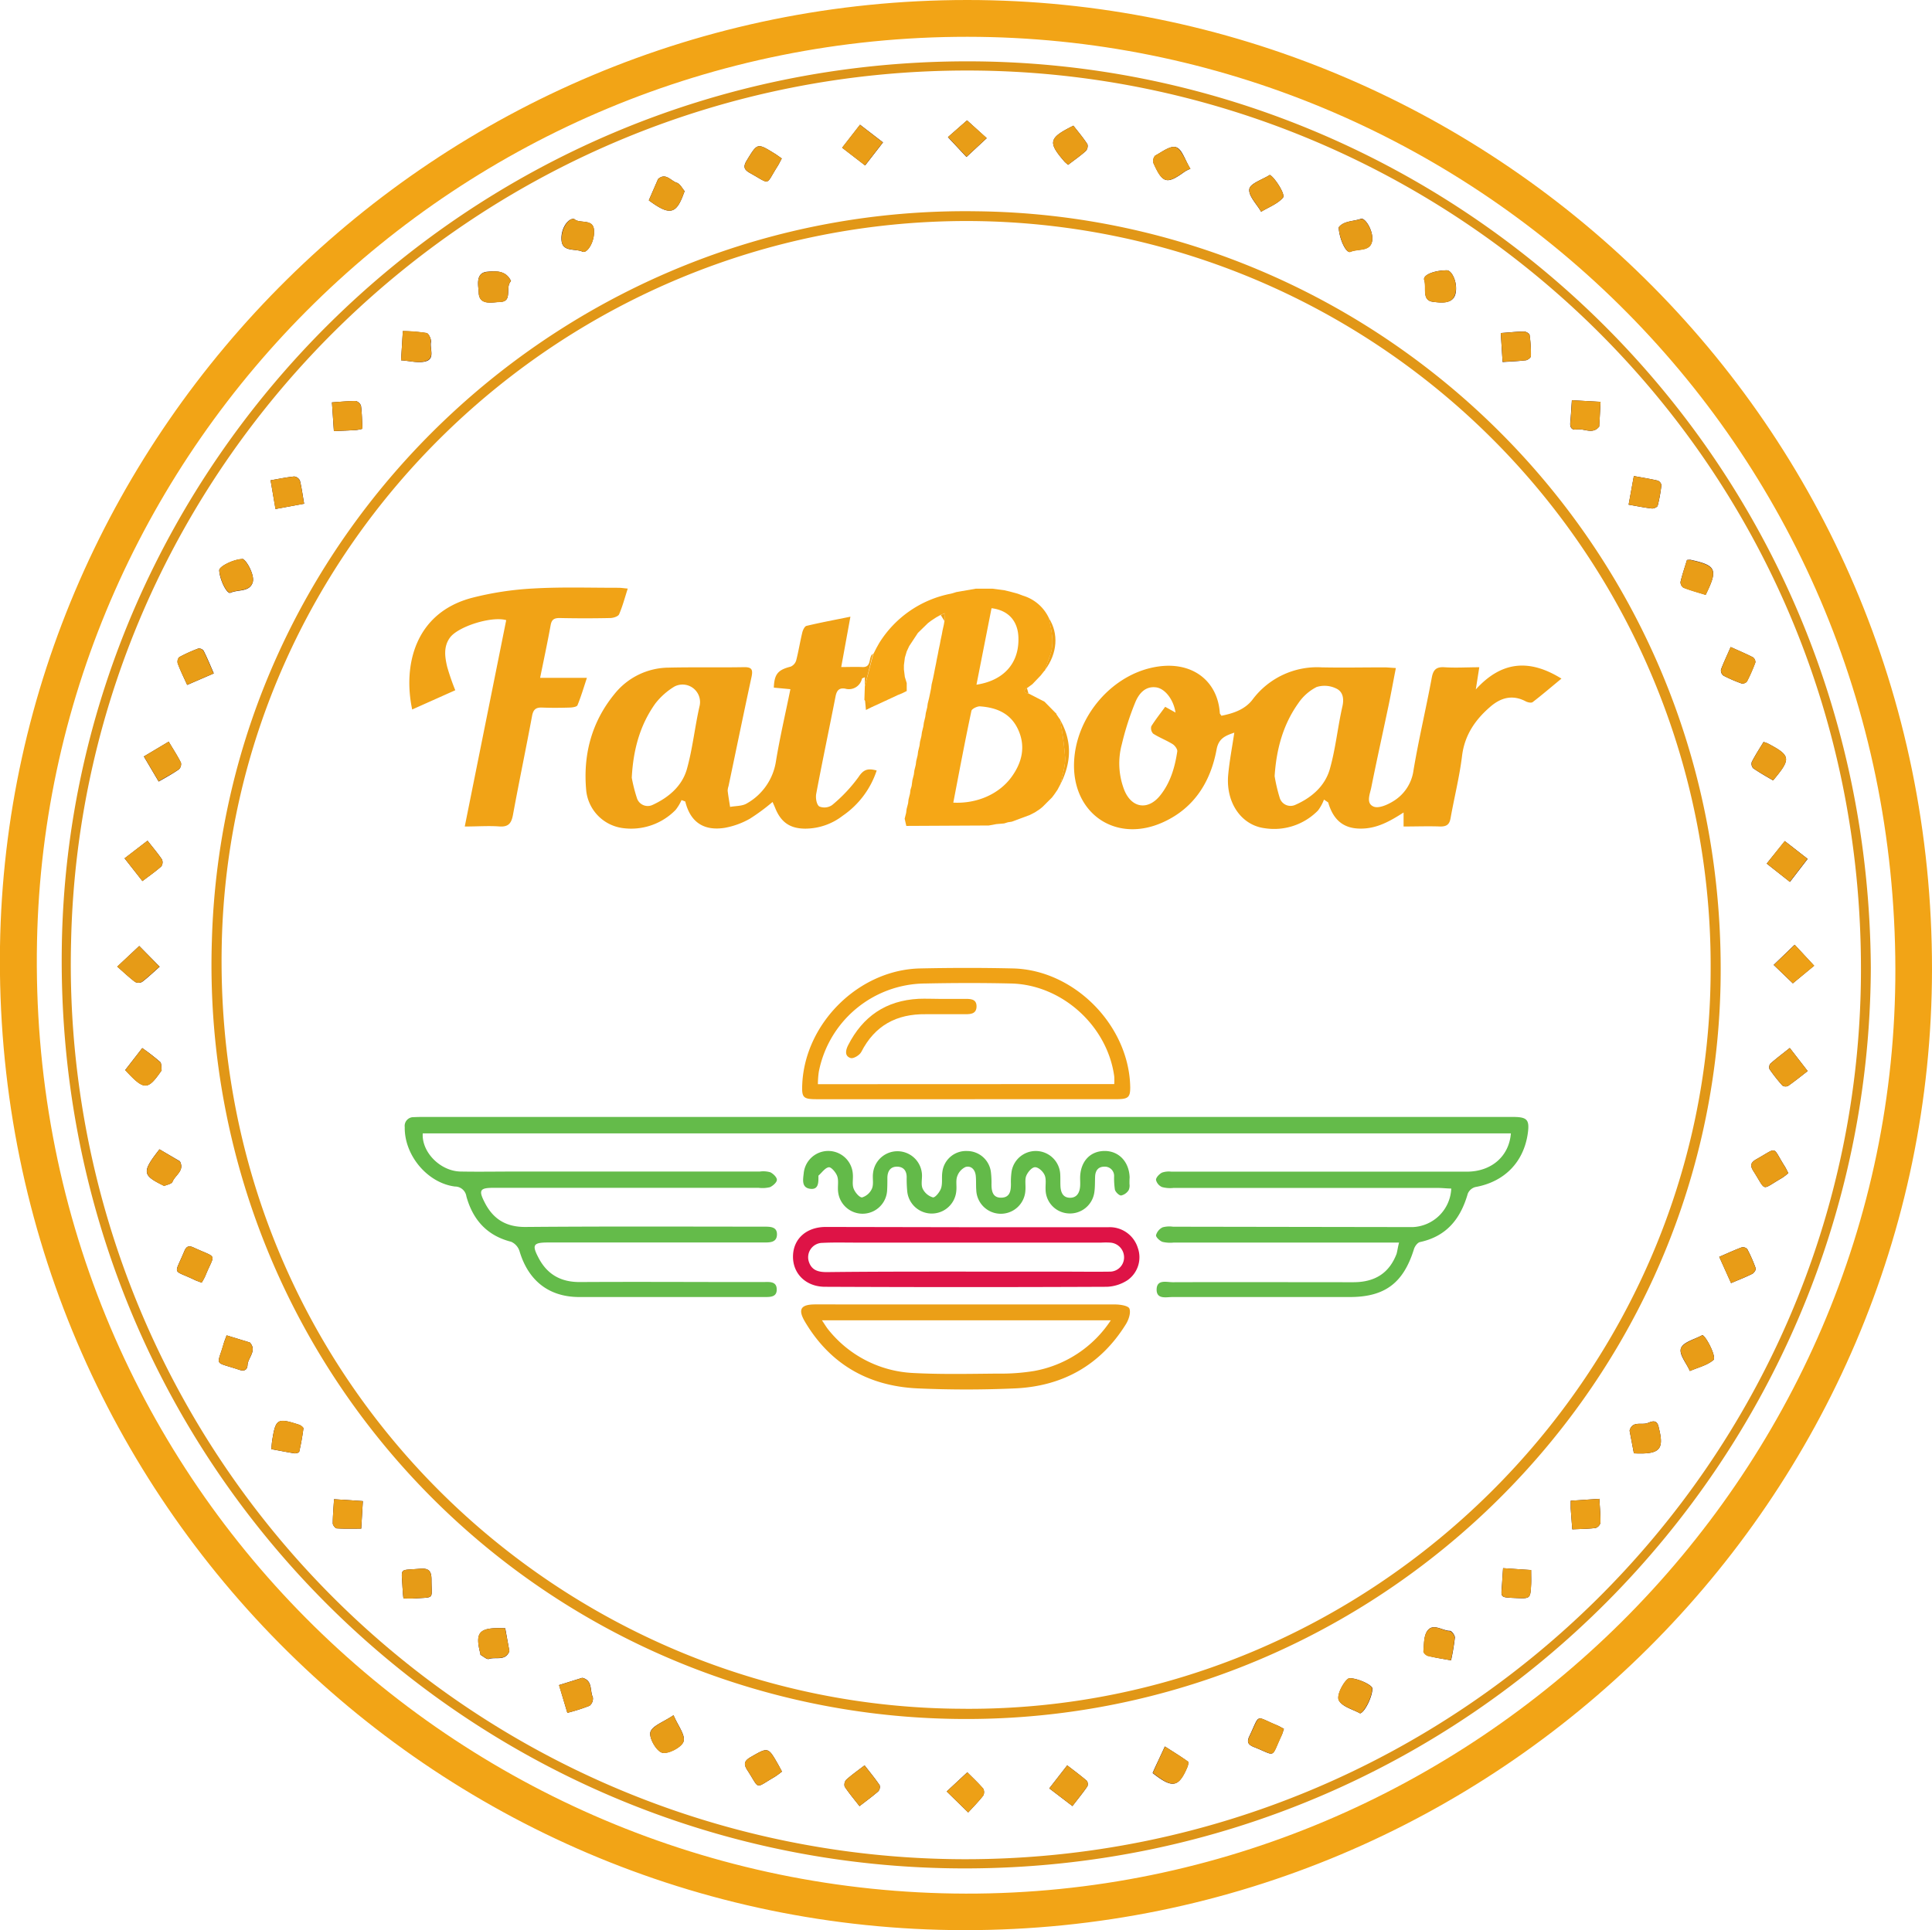 <svg xmlns="http://www.w3.org/2000/svg" viewBox="0 0 460.39 460.03"><defs><style>.cls-1{fill:#f2a416;}.cls-2{fill:#dd9417;}.cls-3{fill:#250f25;}.cls-4{fill:#e19717;}.cls-5{fill:#e69b17;}.cls-6{fill:#e89c17;}.cls-7{fill:#eb9f17;}.cls-8{fill:#e89d17;}.cls-9{fill:#eda016;}.cls-10{fill:#e79c17;}.cls-11{fill:#e99d17;}.cls-12{fill:#64bb4a;}.cls-13{fill:#f1a316;}.cls-14{fill:#f0a216;}.cls-15{fill:#f6a716;}.cls-16{fill:#de1346;}.cls-17{fill:#63ba49;}.cls-18{fill:#f0a316;}</style></defs><title>FatBoar</title><g id="Layer_2" data-name="Layer 2"><g id="Layer_1-2" data-name="Layer 1"><path class="cls-1" d="M230.48,0c124,0,230,100.07,229.91,231.06-.1,125.86-103.22,229.09-230.6,229C102.87,459.91-1.87,356.09,0,225.63,1.82,102.56,103.57,0,230.48,0Zm.06,8.77C108.79,8.73,11.22,106.23,8.82,224.4c-2.6,127.79,99.8,226.71,221.32,226.95,121.05.24,221.75-99.34,221.52-220.43C451.41,104.71,349.87,8.85,230.54,8.77Z"/><path class="cls-2" d="M445.81,230.6c-.36,117.15-95.53,214.52-215.51,214.74C111.83,445.57,12.57,348.86,14.74,225c2-114,96-210,215.12-210.38C345.81,14.29,445.07,107.56,445.81,230.6Zm-216,212.55c117.2.12,213.32-94.59,213.65-211.6.34-122.25-98.15-214.42-212.41-214.74C114.23,16.48,19.4,110,16.94,224.43A213.25,213.25,0,0,0,229.86,443.15Z"/><path class="cls-3" d="M121.77,67c-1.22-2.67-3.87-2.37-5.6-2.24-3,.22-2.15,3.41-2.09,5,.11,3.17,3.42,2.24,5.09,2.2C122.3,71.89,120.26,68.5,121.77,67ZM96.14,381c1,0,1.87.05,2.68,0,4.89-.36,4,.35,4-4.51,0-2.06-.66-2.76-2.79-2.57-5,.44-4.35-.43-4.11,4.55C96,379.22,96,380,96.14,381ZM95.57,85.88c2.11.14,4.09.71,5.81.27,2.38-.61,1-3,1.32-4.62.12-.66-.54-2-1-2.13A40.74,40.74,0,0,0,96,78.93Zm262.61,287.9c-.09,1.31-.17,2.36-.23,3.4-.21,3.68-.79,3.54,3.3,3.72,3.42.15,3.43.15,3.61-3.25.06-1,0-2.1,0-3.42ZM230.44,28.69l-4.55,4,4.42,4.73,4.82-4.48ZM427.23,234.38l5.07-4.2-4.64-5-5,4.81ZM344.79,64.43c-3.06,0-5.79,1.14-5.39,2.3.62,1.81-.7,4.89,2.11,5.21,1.67.19,4.73.65,5.33-1.92S346,64.43,344.79,64.43ZM186.29,37.77c-.7-.48-1.24-.89-1.8-1.23-4.07-2.5-4-2.45-6.54,1.7-.88,1.46-.7,2.18.77,3,5.08,2.82,3.61,3,6.56-1.61C185.61,39.12,185.86,38.57,186.29,37.77ZM86.37,102.2c-.1-1.87-.11-3.69-.34-5.47a1.75,1.75,0,0,0-1.25-1.14c-1.8,0-3.61.18-5.68.32l.46,6.85c2-.09,3.63-.15,5.29-.25A12.46,12.46,0,0,0,86.37,102.2ZM305.95,412.08c-.67-.35-1.12-.64-1.6-.83-5.4-2.21-4-2.94-6.63,2.58-.67,1.4-.29,2,1,2.55,5.47,2.14,4.06,2.88,6.61-2.63C305.59,413.28,305.71,412.77,305.95,412.08ZM54,318.29c-.31.86-.52,1.34-.66,1.84-1.59,5.69-2.63,4.26,3.75,6.39,1.2.4,1.84-.08,1.9-1.15.09-1.8,2.3-3.38.58-5.36,0,0-.14-.06-.21-.08Zm-5.95-12.56a16.45,16.45,0,0,0,.85-1.55c2.3-5.69,3.13-4.1-2.77-6.83-1.2-.56-1.76-.23-2.23.92-2.43,5.88-2.91,4.2,2.48,6.8C46.86,305.3,47.36,305.45,48.07,305.73ZM420.25,176.85c-1,1.65-2,3.17-2.81,4.78a1.57,1.57,0,0,0,.34,1.49c1.54,1.06,3.19,2,4.74,2.89,4.36-5.2,4.24-5.9-1.29-8.82A9,9,0,0,0,420.25,176.85ZM389.35,346.4c6.2.29,7.27-.86,5.93-6.1,0-.15-.06-.3-.1-.45-.5-1.68-1.83-.92-2.63-.64-1.42.49-3.51-.57-4.2,1.69a.53.53,0,0,0,0,.22Zm-8.23,10.85-6.82.45c0,.79,0,1.31,0,1.82.1,1.58.23,3.16.37,5,2-.09,3.78-.1,5.57-.32a1.75,1.75,0,0,0,1.14-1.25C381.42,361.15,381.24,359.34,381.12,357.25ZM38,273.94c-4.22,5.41-4.12,6.15.91,8.62.07,0,.15.12.19.11.69-.3,1.79-.45,2-1,.64-1.59,2.92-2.62,1.79-4.84,0-.06-.12-.09-.18-.13ZM381.4,95.78l-6.83-.38c-.14,2-.22,3.64-.38,5.3-.11,1.16.33,1.86,1.5,1.66,1.79-.31,3.85,1.31,5.4-.71,0-.05,0-.15,0-.22C381.22,99.63,381.3,97.83,381.4,95.78Zm-261,292.33c-6.24-.28-7.27.84-5.92,6.1,0,.07,0,.19,0,.22.67.36,1.5,1.14,2,1,1.63-.56,3.93.56,4.88-1.79a.46.46,0,0,0,0-.22Zm225.39,7.63a52.89,52.89,0,0,0,.91-5.44c0-.53-.75-1.58-1.18-1.59-1.82,0-4-1.92-5.38,0-.88,1.22-.77,3.2-.93,4.85,0,.34.64,1,1.09,1.1C341.94,395.11,343.66,395.36,345.75,395.74ZM135.2,408.26a44.79,44.79,0,0,0,5.3-1.69,2.2,2.2,0,0,0,.78-2c-.74-1.57,0-3.94-2.4-4.63-.06,0-.15,0-.22,0l-5.44,1.7ZM64.48,114.48l1.18,6.84,6.82-1.26c-.37-2.08-.59-3.81-1-5.49a1.74,1.74,0,0,0-1.35-1C68.3,113.75,66.52,114.13,64.48,114.48Zm323.62,5.81c2.09.36,3.8.72,5.52.91.46.05,1.31-.32,1.4-.65a35.06,35.06,0,0,0,.89-4.93,1.42,1.42,0,0,0-.86-1.06c-1.83-.43-3.69-.72-5.71-1.09ZM136.81,52.17c-1.47-.19-3.27,2.38-3,5.18s3.31,1.83,5,2.64c1.05.49,2.94-2.32,2.73-5.16S138,53.43,136.81,52.17ZM319,54.2c.18,3,1.84,6.25,2.78,5.82,1.78-.81,4.73,0,5.19-2.57.41-2.32-1.66-5.65-2.66-5.3C322.51,52.8,320.21,52.61,319,54.2ZM79.6,357.34c-.13,2.15-.3,4-.3,5.76,0,.42.58,1.17.94,1.19,1.87.12,3.74.06,5.84.06l.39-6.56Zm326.09-39.12c-1.8,1-4.54,1.63-5.11,3.1s1.31,3.6,2.11,5.46c1.91-.83,4.1-1.33,5.62-2.62C409.08,323.51,406.67,318.65,405.69,318.23ZM154.61,47.75c5,3.71,6.56,3.34,8.37-1.78.05-.14.2-.36.16-.41-.59-.7-1.1-1.76-1.86-2-1.42-.44-2.6-2.45-4.42-.93a.53.53,0,0,0-.11.2Zm31.73,374.51c-.39-.72-.63-1.19-.89-1.65-2.43-4.27-2.39-4.2-6.55-1.81-1.61.92-1.73,1.71-.77,3.19,3,4.6,1.6,4.36,6.45,1.55A20.21,20.21,0,0,0,186.34,422.26Zm-128.63-289c-2.12.08-5.51,1.76-5.47,2.7.11,2.24,1.85,5.73,2.68,5.34,1.8-.84,4.58-.11,5.31-2.54C60.74,137,58.57,133.18,57.71,133.21ZM426.5,249.79c-1.71,1.36-3.21,2.49-4.62,3.73a1.38,1.38,0,0,0-.21,1.32,39.83,39.83,0,0,0,3.08,3.91,1.4,1.4,0,0,0,1.35.08c1.53-1.07,3-2.25,4.66-3.54Zm-392.58,0-4.08,5.25c4.48,4.87,5.35,4.88,8.55.26,0-.06.14-.13.13-.18-.09-.68,0-1.62-.35-2A51.8,51.8,0,0,0,33.91,249.82ZM255.56,430.48c1.3-1.69,2.49-3.14,3.55-4.68a1.39,1.39,0,0,0-.13-1.34c-1.46-1.25-3-2.4-4.67-3.68l-4.27,5.49Zm47-388.77c-1.72,1.1-4.63,2-4.85,3.34-.26,1.62,1.77,3.6,2.81,5.42,1.78-1.08,3.92-1.86,5.21-3.36C306.42,46.32,303.52,42,302.57,41.7Zm-25,374.59c-1,2.24-2,4.24-2.89,6.27,0,.08.42.38.66.56,4.16,3.14,5.62,2.76,7.63-2,.16-.38.29-1.11.12-1.23C281.53,418.75,279.85,417.72,277.61,416.29ZM412.41,154.22c-.85,2-1.66,3.64-2.31,5.39a1.57,1.57,0,0,0,.56,1.41,33,33,0,0,0,4.36,1.89,1.4,1.4,0,0,0,1.27-.47,39.81,39.81,0,0,0,2-4.55,1.4,1.4,0,0,0-.57-1.22C416.09,155.83,414.37,155.11,412.41,154.22ZM254.52,39.29c1.5-1.15,2.92-2.14,4.21-3.28a1.77,1.77,0,0,0,.4-1.63c-1-1.55-2.23-3-3.34-4.42-5.9,2.93-6.12,3.93-2.15,8.53C253.83,38.71,254.08,38.89,254.52,39.29Zm-216.71,147c1.77-1,3.36-1.89,4.83-2.91a1.73,1.73,0,0,0,.47-1.6c-.83-1.66-1.86-3.22-2.91-5l-5.92,3.53Zm245.88-146c-1.35-2.21-2-4.72-3.41-5.19s-3.4,1.15-5,2a1.92,1.92,0,0,0-.39,1.8c2.18,4.86,3.17,5.1,7.44,2A8.38,8.38,0,0,1,283.69,40.23Zm74.37,46c2.12-.14,3.85-.2,5.56-.42.45-.06,1.18-.63,1.19-1a31.53,31.53,0,0,0-.31-5c0-.35-.84-.85-1.28-.84-1.79,0-3.57.21-5.59.35ZM402,133.48c-.53,1.74-1.12,3.46-1.54,5.22a1.58,1.58,0,0,0,.69,1.36c1.75.67,3.56,1.17,5.3,1.71,3-6.08,2.54-7-3.59-8.34A5.1,5.1,0,0,0,402,133.48ZM160.5,408.83c-2.34,1.6-5.05,2.49-5.51,4-.4,1.36,1.45,4.58,2.82,4.93s4.67-1.31,5.08-2.7C163.36,413.54,161.55,411.31,160.5,408.83ZM64.64,345.41c2,.36,3.74.72,5.52,1,.37.06,1.09-.17,1.14-.38a56.32,56.32,0,0,0,1-5.56c0-.26-.64-.75-1.07-.89-5.17-1.67-5.56-1.42-6.39,3.92C64.77,344,64.74,344.52,64.64,345.41Zm-20-182.17,6.31-2.73c-.87-2-1.58-3.73-2.43-5.41a1.4,1.4,0,0,0-1.25-.53,35.7,35.7,0,0,0-4.57,2.07,1.63,1.63,0,0,0-.33,1.5C42.95,159.77,43.73,161.33,44.6,163.24ZM426.16,279.62c-.37-.7-.59-1.19-.87-1.63-3.06-4.82-1.51-4.62-6.75-1.68-1.44.81-1.52,1.55-.68,2.86,3.15,4.94,1.7,4.52,6.76,1.62A14.76,14.76,0,0,0,426.16,279.62Zm-102,128.76c1.11-.36,2.89-4,2.88-5.9,0-.87-3.44-2.44-5.42-2.48-.94,0-3.39,4.09-2.51,5.39C320,406.86,322.37,407.43,324.11,408.39Zm-289-208-5.47,4.21L33.94,210c1.67-1.27,3.16-2.3,4.5-3.5a1.72,1.72,0,0,0,.15-1.66C37.59,203.37,36.42,202,35.15,200.37ZM204.82,430.5c1.65-1.28,3.11-2.34,4.46-3.52a1.58,1.58,0,0,0,.34-1.47c-1.08-1.59-2.31-3.08-3.59-4.73-1.67,1.28-3.09,2.28-4.37,3.43a1.76,1.76,0,0,0-.37,1.64C202.31,427.4,203.52,428.83,204.82,430.5ZM409.69,299.57l2.82,6.26c1.9-.81,3.52-1.43,5.06-2.21.41-.2.93-1,.82-1.3a35.18,35.18,0,0,0-2-4.56,1.41,1.41,0,0,0-1.28-.47C413.34,297.94,411.64,298.73,409.69,299.57Zm-209-264.36,5.47,4.22,4.26-5.49-5.47-4.21Zm225.85,175,4.22-5.49-5.44-4.24L421,205.84ZM33.18,225.48l-5.23,4.92c1.49,1.3,2.8,2.55,4.24,3.64a1.78,1.78,0,0,0,1.68,0c1.43-1.09,2.74-2.35,4.18-3.62ZM230.72,432c1.16-1.27,2.44-2.56,3.56-4a1.76,1.76,0,0,0,0-1.68c-1.21-1.4-2.57-2.67-3.78-3.88L225.6,427Z"/><path class="cls-4" d="M232.75,50.36C329.16,51.4,412,130.54,410,234.65c-2,99.1-85.81,177.93-185.06,175A179.69,179.69,0,0,1,50.49,224.23C53.23,126.29,135.24,48.87,232.75,50.36Zm-2.61,356.94c96.76.41,177.32-79.09,177.5-176A177.47,177.47,0,0,0,230.71,52.68C133.87,52.54,54.77,130,52.84,225.21,50.73,329.32,134.16,407.45,230.14,407.29Z"/><path class="cls-5" d="M121.77,67c-1.51,1.54.52,4.92-2.61,5-1.66,0-5,1-5.09-2.2-.05-1.63-.87-4.82,2.09-5C117.9,64.6,120.55,64.29,121.77,67Z"/><path class="cls-5" d="M96.14,381c-.09-1-.19-1.79-.22-2.54-.24-5-.9-4.11,4.11-4.55,2.13-.19,2.78.51,2.79,2.57,0,4.86.89,4.15-4,4.51C98,381.06,97.19,381,96.14,381Z"/><path class="cls-6" d="M95.57,85.88l.42-7a40.74,40.74,0,0,1,5.66.47c.5.11,1.16,1.47,1,2.13-.29,1.59,1.06,4-1.32,4.62C99.65,86.59,97.67,86,95.57,85.88Z"/><path class="cls-7" d="M358.18,373.78l6.7.44c0,1.32,0,2.37,0,3.42-.18,3.41-.19,3.4-3.61,3.25-4.1-.18-3.52,0-3.3-3.72C358,376.14,358.09,375.09,358.18,373.78Z"/><path class="cls-8" d="M230.44,28.69l4.7,4.21-4.82,4.48-4.42-4.73Z"/><path class="cls-9" d="M427.23,234.38,422.69,230l5-4.81,4.64,5Z"/><path class="cls-8" d="M344.79,64.43c1.16,0,2.67,2.91,2,5.59s-3.66,2.11-5.33,1.92c-2.81-.32-1.49-3.4-2.11-5.21C339,65.57,341.73,64.43,344.79,64.43Z"/><path class="cls-10" d="M186.29,37.77c-.43.81-.68,1.35-1,1.86-3,4.66-1.48,4.44-6.56,1.61-1.48-.82-1.66-1.54-.77-3,2.52-4.16,2.46-4.2,6.54-1.7C185.05,36.88,185.59,37.28,186.29,37.77Z"/><path class="cls-11" d="M86.37,102.2a12.46,12.46,0,0,1-1.51.3c-1.66.1-3.32.16-5.29.25L79.1,95.9c2.07-.14,3.87-.34,5.68-.32A1.75,1.75,0,0,1,86,96.73C86.26,98.51,86.28,100.33,86.37,102.2Z"/><path class="cls-10" d="M305.95,412.08c-.23.69-.35,1.2-.57,1.67-2.55,5.51-1.14,4.76-6.61,2.63-1.34-.52-1.72-1.15-1-2.55,2.65-5.52,1.23-4.79,6.63-2.58C304.83,411.44,305.27,411.73,305.95,412.08Z"/><path class="cls-11" d="M54,318.29l5.35,1.64c.07,0,.17,0,.21.08,1.72,2-.49,3.55-.58,5.36-.06,1.07-.7,1.55-1.9,1.15-6.38-2.13-5.34-.7-3.75-6.39C53.49,319.63,53.7,319.15,54,318.29Z"/><path class="cls-8" d="M48.07,305.73c-.71-.27-1.21-.43-1.68-.66-5.39-2.6-4.91-.92-2.48-6.8.48-1.15,1-1.48,2.23-.92,5.9,2.73,5.07,1.14,2.77,6.83A16.45,16.45,0,0,1,48.07,305.73Z"/><path class="cls-6" d="M420.25,176.85a9,9,0,0,1,1,.34c5.53,2.92,5.65,3.62,1.29,8.82-1.56-.93-3.2-1.83-4.74-2.89a1.57,1.57,0,0,1-.34-1.49C418.27,180,419.26,178.49,420.25,176.85Z"/><path class="cls-6" d="M389.35,346.4l-1-5.28a.53.53,0,0,1,0-.22c.69-2.26,2.78-1.2,4.2-1.69.81-.28,2.13-1,2.63.64,0,.15.06.3.1.45C396.63,345.54,395.55,346.69,389.35,346.4Z"/><path class="cls-7" d="M381.12,357.25c.12,2.09.3,3.9.26,5.7a1.75,1.75,0,0,1-1.14,1.25c-1.79.22-3.61.23-5.57.32-.14-1.83-.26-3.41-.37-5,0-.52,0-1,0-1.82Z"/><path class="cls-6" d="M38,273.94l4.71,2.8c.06,0,.15.07.18.13,1.13,2.22-1.15,3.25-1.79,4.84-.21.51-1.3.66-2,1,0,0-.13-.07-.19-.11C33.9,280.09,33.8,279.35,38,273.94Z"/><path class="cls-7" d="M381.4,95.78c-.1,2-.19,3.85-.28,5.65,0,.08,0,.17,0,.22-1.55,2-3.61.4-5.4.71-1.16.2-1.61-.5-1.5-1.66.16-1.66.24-3.32.38-5.3Z"/><path class="cls-8" d="M120.36,388.11l1,5.26a.46.46,0,0,1,0,.22c-.94,2.36-3.24,1.23-4.88,1.79-.5.17-1.33-.61-2-1,0,0,0-.14,0-.22C113.09,388.94,114.13,387.83,120.36,388.11Z"/><path class="cls-6" d="M345.75,395.74c-2.09-.38-3.81-.62-5.49-1-.45-.11-1.12-.75-1.09-1.1.16-1.65.05-3.63.93-4.85,1.41-2,3.55-.08,5.38,0,.43,0,1.22,1.06,1.18,1.59A52.89,52.89,0,0,1,345.75,395.74Z"/><path class="cls-6" d="M135.2,408.26l-2-6.6,5.44-1.7c.07,0,.16-.07.22,0,2.38.69,1.66,3.07,2.4,4.63a2.2,2.2,0,0,1-.78,2A44.79,44.79,0,0,1,135.2,408.26Z"/><path class="cls-11" d="M64.48,114.48c2-.35,3.82-.73,5.62-.9a1.74,1.74,0,0,1,1.35,1c.44,1.68.66,3.41,1,5.49l-6.82,1.26Z"/><path class="cls-11" d="M388.09,120.29l1.24-6.82c2,.37,3.88.66,5.71,1.09a1.42,1.42,0,0,1,.86,1.06,35.06,35.06,0,0,1-.89,4.93c-.09.33-.94.7-1.4.65C391.89,121,390.19,120.65,388.09,120.29Z"/><path class="cls-10" d="M136.81,52.17c1.23,1.26,4.55-.22,4.76,2.66s-1.68,5.65-2.73,5.16c-1.74-.81-4.81.09-5-2.64S135.35,52,136.81,52.17Z"/><path class="cls-5" d="M319,54.2c1.17-1.6,3.47-1.4,5.32-2,1-.35,3.07,3,2.66,5.3-.46,2.62-3.41,1.76-5.19,2.57C320.88,60.45,319.21,57.21,319,54.2Z"/><path class="cls-7" d="M79.6,357.34l6.86.45-.39,6.56c-2.1,0-4,.06-5.84-.06-.35,0-.94-.78-.94-1.19C79.3,361.3,79.47,359.49,79.6,357.34Z"/><path class="cls-6" d="M405.69,318.23c1,.43,3.39,5.28,2.62,5.94-1.52,1.29-3.71,1.79-5.62,2.62-.8-1.86-2.63-4.11-2.11-5.46S403.89,319.22,405.69,318.23Z"/><path class="cls-10" d="M154.61,47.75l2.14-4.92a.53.53,0,0,1,.11-.2c1.83-1.52,3,.49,4.42.93.75.23,1.26,1.29,1.86,2,0,.05-.1.27-.16.41C161.16,51.09,159.61,51.46,154.61,47.75Z"/><path class="cls-6" d="M186.34,422.26a20.21,20.21,0,0,1-1.76,1.28c-4.85,2.81-3.45,3.05-6.45-1.55-1-1.48-.84-2.27.77-3.19,4.16-2.38,4.12-2.46,6.55,1.81C185.71,421.06,186,421.54,186.34,422.26Z"/><path class="cls-11" d="M57.71,133.21c.87,0,3,3.82,2.53,5.5-.73,2.43-3.51,1.7-5.31,2.54-.83.39-2.57-3.1-2.68-5.34C52.19,135,55.59,133.29,57.71,133.21Z"/><path class="cls-11" d="M426.5,249.79l4.27,5.5c-1.67,1.29-3.12,2.47-4.66,3.54a1.4,1.4,0,0,1-1.35-.08,39.83,39.83,0,0,1-3.08-3.91,1.38,1.38,0,0,1,.21-1.32C423.29,252.28,424.79,251.15,426.5,249.79Z"/><path class="cls-11" d="M33.91,249.82a51.8,51.8,0,0,1,4.25,3.34c.39.38.26,1.31.35,2,0,.05-.09.12-.13.18-3.2,4.61-4.07,4.61-8.55-.26Z"/><path class="cls-8" d="M255.56,430.48l-5.51-4.21,4.27-5.49c1.65,1.28,3.21,2.43,4.67,3.68a1.39,1.39,0,0,1,.13,1.34C258,427.33,256.86,428.79,255.56,430.48Z"/><path class="cls-6" d="M302.57,41.7c.95.29,3.85,4.62,3.17,5.41-1.29,1.5-3.42,2.28-5.21,3.36-1-1.82-3.07-3.81-2.81-5.42C297.94,43.71,300.86,42.8,302.57,41.7Z"/><path class="cls-6" d="M277.61,416.29c2.24,1.43,3.92,2.46,5.53,3.58.17.12,0,.85-.12,1.23-2,4.78-3.47,5.16-7.63,2-.24-.18-.69-.49-.66-.56C275.61,420.53,276.56,418.53,277.61,416.29Z"/><path class="cls-10" d="M412.41,154.22c2,.88,3.68,1.61,5.34,2.46a1.4,1.4,0,0,1,.57,1.22,39.81,39.81,0,0,1-2,4.55,1.4,1.4,0,0,1-1.27.47,33,33,0,0,1-4.36-1.89,1.57,1.57,0,0,1-.56-1.41C410.75,157.87,411.56,156.17,412.41,154.22Z"/><path class="cls-6" d="M254.52,39.29c-.45-.4-.69-.58-.88-.81-4-4.6-3.74-5.6,2.15-8.53,1.1,1.43,2.31,2.86,3.34,4.42a1.77,1.77,0,0,1-.4,1.63C257.44,37.15,256,38.15,254.52,39.29Z"/><path class="cls-8" d="M37.81,186.24l-3.52-5.95,5.92-3.53c1,1.75,2.07,3.31,2.91,5a1.73,1.73,0,0,1-.47,1.6C41.17,184.36,39.58,185.2,37.81,186.24Z"/><path class="cls-8" d="M283.69,40.23a8.38,8.38,0,0,0-1.41.67c-4.27,3.08-5.27,2.84-7.44-2a1.92,1.92,0,0,1,.39-1.8c1.64-.89,3.73-2.48,5-2S282.34,38,283.69,40.23Z"/><path class="cls-6" d="M358.07,86.25l-.43-6.86c2-.14,3.8-.33,5.59-.35.44,0,1.23.49,1.28.84a31.53,31.53,0,0,1,.31,5c0,.34-.74.91-1.19,1C361.92,86.05,360.18,86.11,358.07,86.25Z"/><path class="cls-11" d="M402,133.48a5.1,5.1,0,0,1,.87,0c6.13,1.38,6.54,2.26,3.59,8.34-1.74-.54-3.55-1-5.3-1.71a1.58,1.58,0,0,1-.69-1.36C400.86,136.94,401.46,135.22,402,133.48Z"/><path class="cls-10" d="M160.5,408.83c1,2.48,2.86,4.71,2.4,6.27-.41,1.39-3.61,3.08-5.08,2.7s-3.22-3.57-2.82-4.93C155.45,411.32,158.16,410.43,160.5,408.83Z"/><path class="cls-11" d="M64.64,345.41c.09-.89.13-1.41.21-1.93.83-5.34,1.22-5.59,6.39-3.92.43.14,1.11.63,1.07.89a56.32,56.32,0,0,1-1,5.56c0,.21-.77.44-1.14.38C68.38,346.13,66.62,345.77,64.64,345.41Z"/><path class="cls-8" d="M44.6,163.24c-.87-1.91-1.65-3.47-2.27-5.09a1.63,1.63,0,0,1,.33-1.5,35.7,35.7,0,0,1,4.57-2.07,1.4,1.4,0,0,1,1.25.53c.84,1.68,1.56,3.43,2.43,5.41Z"/><path class="cls-6" d="M426.16,279.62a14.76,14.76,0,0,1-1.55,1.17c-5.06,2.9-3.61,3.32-6.76-1.62-.84-1.32-.76-2.06.68-2.86,5.24-2.94,3.69-3.14,6.75,1.68C425.56,278.44,425.78,278.92,426.16,279.62Z"/><path class="cls-6" d="M324.11,408.39c-1.74-1-4.07-1.52-5.05-3-.87-1.3,1.57-5.41,2.51-5.39,2,0,5.41,1.61,5.42,2.48C327,404.35,325.22,408,324.11,408.39Z"/><path class="cls-11" d="M35.15,200.37c1.27,1.62,2.44,3,3.44,4.49a1.72,1.72,0,0,1-.15,1.66c-1.34,1.2-2.83,2.23-4.5,3.5l-4.26-5.45Z"/><path class="cls-8" d="M204.82,430.5c-1.3-1.67-2.51-3.1-3.54-4.65a1.76,1.76,0,0,1,.37-1.64c1.28-1.15,2.71-2.15,4.37-3.43,1.27,1.65,2.51,3.14,3.59,4.73a1.58,1.58,0,0,1-.34,1.47C207.93,428.16,206.47,429.22,204.82,430.5Z"/><path class="cls-6" d="M409.69,299.57c2-.84,3.65-1.63,5.4-2.28a1.41,1.41,0,0,1,1.28.47,35.18,35.18,0,0,1,2,4.56c.11.31-.41,1.1-.82,1.3-1.54.77-3.16,1.4-5.06,2.21Z"/><path class="cls-11" d="M200.65,35.21l4.26-5.48,5.47,4.21-4.26,5.49Z"/><path class="cls-11" d="M426.5,210.19,421,205.84l4.27-5.38,5.44,4.24Z"/><path class="cls-5" d="M33.18,225.48,38,230.41c-1.44,1.27-2.75,2.53-4.18,3.62a1.78,1.78,0,0,1-1.68,0c-1.44-1.09-2.75-2.34-4.24-3.64Z"/><path class="cls-9" d="M230.72,432l-5.12-5,4.93-4.55c1.21,1.21,2.58,2.48,3.78,3.88a1.76,1.76,0,0,1,0,1.68C233.16,429.45,231.88,430.74,230.72,432Z"/><path class="cls-12" d="M333.39,296.17H279.68A8,8,0,0,1,277,296c-.66-.25-1.59-1.13-1.52-1.6a3,3,0,0,1,1.56-1.86,6.09,6.09,0,0,1,2.48-.15l57.15.09a9.6,9.6,0,0,0,9.16-9.19c-1,0-2.08-.14-3.12-.14h-63.1a7.39,7.39,0,0,1-2.7-.21,2.5,2.5,0,0,1-1.44-1.71c0-.59.78-1.39,1.42-1.73a5,5,0,0,1,2.24-.23q35.21,0,70.41,0c5.79,0,10.06-3.59,10.5-9.13H100.74c-.29,4.46,4.16,9,9,9.1,4.49.08,9,0,13.49,0h57.84a6.08,6.08,0,0,1,2.48.17c.7.33,1.6,1.2,1.58,1.82s-1,1.45-1.66,1.74a7.61,7.61,0,0,1-2.71.15h-63.1c-3.31,0-3.68.54-2.15,3.51,2,3.93,5.07,5.86,9.72,5.82,19-.16,37.95-.08,56.92-.07,1.39,0,3.05,0,3,1.89s-1.68,1.88-3.06,1.88H130.68c-3.69,0-4,.57-2.24,3.86,2.09,3.85,5.32,5.59,9.73,5.57,13.26-.08,26.52,0,39.78,0,1.3,0,2.59,0,3.89,0s3.29-.32,3.25,1.82c0,1.9-1.79,1.74-3.15,1.75-14.63,0-29.26,0-43.89,0-7.27,0-12.15-3.91-14.24-10.9a3.64,3.64,0,0,0-2-2.27c-5.79-1.46-9.14-5.28-10.67-10.81a2.75,2.75,0,0,0-2.75-2.36c-6.58-.85-12.07-7.5-11.94-14.17a2.08,2.08,0,0,1,2.17-2.36c1-.06,2-.05,3-.05h257c.76,0,1.52,0,2.29,0,3,.06,3.58.74,3.18,3.77-.94,7-5.6,11.71-12.53,12.94a2.72,2.72,0,0,0-1.79,1.57c-1.71,5.95-5,10.16-11.39,11.54-.59.13-1.24,1-1.45,1.72-2.49,8-6.88,11.37-15.23,11.38q-21.15,0-42.29,0c-1.48,0-3.76.61-3.79-1.72,0-2.59,2.38-1.8,3.88-1.81,14.33-.05,28.65,0,43,0,5.22,0,8.56-2.23,10.3-6.76C333,298.12,333.08,297.38,333.39,296.17Z"/><path class="cls-13" d="M332.63,159.23c-.59,3-1.1,5.85-1.68,8.64-1.39,6.63-2.86,13.23-4.19,19.87-.31,1.54-1.31,3.75.58,4.52,1.16.48,3.18-.39,4.49-1.18a10.18,10.18,0,0,0,5-7.46c1.24-7.42,3-14.76,4.37-22.16.35-1.85,1.09-2.54,3-2.42,2.69.18,5.41,0,8.31,0l-.83,5.29c6-6.61,12.58-7.44,20.41-2.58-2.43,2-4.6,3.87-6.86,5.6-.32.25-1.18.07-1.65-.18-3.14-1.66-5.91-.9-8.43,1.27-3.61,3.11-6.14,6.77-6.75,11.75s-1.85,9.87-2.73,14.81c-.26,1.47-.88,2-2.41,2-2.88-.11-5.77,0-8.79,0v-3.34c-3.3,2.12-6.41,3.87-10.27,3.84-4.29,0-6.56-2.32-7.7-6.24l-1-.68a10.36,10.36,0,0,1-1.43,2.61,14.62,14.62,0,0,1-12.75,4.21c-5.52-.73-9.22-6.08-8.65-12.64.29-3.31.94-6.59,1.46-10.13-2.11.72-3.73,1.34-4.22,4-1.43,7.75-5.37,14-12.73,17.34-11.28,5.14-21.76-2.06-21.23-14.38.45-10.49,8.49-20.19,18.46-22.43,9.28-2.09,15.78,2.93,16.27,10.83,0,.13.15.25.38.61,2.78-.55,5.53-1.44,7.37-3.79A19.2,19.2,0,0,1,315,159.07c5,.1,10.06,0,15.09,0C330.78,159.09,331.52,159.17,332.63,159.23ZM303.74,185a38.76,38.76,0,0,0,1.18,5.05,2.7,2.7,0,0,0,3.68,1.82c3.89-1.69,7.12-4.46,8.29-8.55,1.39-4.87,1.87-10,3-14.94.44-1.95.09-3.56-1.51-4.29a6.33,6.33,0,0,0-4.63-.34,11.64,11.64,0,0,0-4.35,3.84C305.7,172.78,304.15,178.68,303.74,185Zm-23.62-15.16c-.44-3-2.43-5.68-4.59-6-2.68-.37-4.17,1.57-5,3.57a66.76,66.76,0,0,0-3.19,9.94,17.5,17.5,0,0,0,.59,11c1.76,4.29,5.64,4.85,8.52,1.27,2.46-3.06,3.52-6.72,4.09-10.51.08-.53-.57-1.42-1.13-1.76-1.48-.91-3.14-1.54-4.6-2.47a1.87,1.87,0,0,1-.46-1.77c1-1.6,2.17-3.07,3.31-4.64Z"/><path class="cls-14" d="M206.09,163.57v-2.15c-.36.18-.65.22-.69.35a3.18,3.18,0,0,1-4,2.37c-1.41-.24-2,.41-2.28,1.8-1.52,7.77-3.16,15.51-4.62,23.28-.18,1,.08,2.56.73,3a3.21,3.21,0,0,0,3.06-.33,36.27,36.27,0,0,0,6.32-6.72c1.21-1.85,2.29-2.06,4.3-1.52a21,21,0,0,1-8.09,10.78,14.64,14.64,0,0,1-8.9,3.08c-3.62,0-5.81-1.49-7.18-4.89-.19-.47-.41-.94-.64-1.47a48.27,48.27,0,0,1-5.42,4,18.91,18.91,0,0,1-5.94,2.16c-4.78.77-8.18-1.11-9.44-6.27l-.89-.34a11.12,11.12,0,0,1-1.41,2.34,14.8,14.8,0,0,1-12.72,4.32,10.08,10.08,0,0,1-8.58-8.87c-.8-8.52,1.24-16.36,6.72-23.06a16.69,16.69,0,0,1,12.95-6.3c6-.14,12,0,18.05-.11,1.76,0,2,.64,1.69,2.22-1.88,8.7-3.67,17.41-5.5,26.12a3.72,3.72,0,0,0-.21,1.12c.15,1.29.38,2.56.58,3.85,1.34-.26,2.9-.16,4-.84a13.93,13.93,0,0,0,6.92-10c.93-5.69,2.25-11.32,3.45-17.22l-3.95-.37c.12-3.25,1-4.24,4-5a2.34,2.34,0,0,0,1.33-1.49c.57-2.2.92-4.47,1.46-6.68.14-.58.56-1.45,1-1.55,3.3-.79,6.64-1.41,10.46-2.19l-2.19,12c1.86,0,3.43-.07,5,0,2.4.14,1.36-2.41,2.57-3.17Zm-55.55,21.76a36.61,36.61,0,0,0,1.21,4.81,2.7,2.7,0,0,0,3.72,1.73c3.84-1.76,7.08-4.49,8.23-8.61,1.36-4.88,1.87-10,3-14.94a4.17,4.17,0,0,0-6-4.67,16.81,16.81,0,0,0-4.51,4C152.41,172.92,150.89,178.91,150.55,185.33Z"/><path class="cls-15" d="M206.09,163.57l2-7.62.77-1.52.67-1.19a25.9,25.9,0,0,1,17.1-11.74l1.28-.38,4.59-.8h4.07l2.76.37,1.32.31,1.88.51,1.25.47a10,10,0,0,1,6.15,5.3c.65,3,1.43,6,.26,9.07-.43,1.11-.78,2.25-1.17,3.38v.13l-.12,0L248,161l-2,2.09-1.25.91,0,0c-1.08.78-.56,1.11.37,1.31l3.78,1.94,2.68,2.72.13.07v.15l.78,1.16.13.06v.14a84.4,84.4,0,0,1,1.21,9.11c.06,2-.7,4.12-1.09,6.18l-.75,1.42-.75,1.09-.55.73-2.27,2.26-.69.56-1.13.74-1.21.62-4.28,1.59-.92.14-.91.28-1.85.16-1.81.33-19.65.1-.39-1.72.35-1.39.11-.9.36-1.39.1-.9.35-1.39.11-.9.28-.93.18-1.36.35-1.39.11-.9.34-1.39.11-.9.34-1.39.11-.9.34-1.39.11-.9.34-1.39.12-.89.34-1.39.12-.89.34-1.39.12-.89.34-1.39.12-.89.34-1.39.28-1.33.19-.95.12-.9.33-1.39.27-1.33.18-.95.28-1.35.17-.94.28-1.35.17-.94.29-1.35.17-.94.29-1.35.17-.94.3-1.34.16-.94.15-1.85-1.05.39-1.08.6-1.2.79-.75.57-2.4,2.34L216.66,154l-.59,1.27-.44,1.47-.23,1.81v1l.22,1.8.45,1.47q0,.95,0,1.89l0,0-1.09.54-1,.4-5,2.33-1,.44-2-1.58Zm21.07,27.74c5.58.29,10.89-2,13.88-6.11,2.46-3.38,3.42-7.16,1.64-11.17s-5.19-5.39-9.2-5.67c-.67,0-1.92.6-2,1.1C229.95,176.66,228.59,183.9,227.17,191.31Zm5.53-28.11c6.52-1,10.14-5.12,10-11.09-.06-4-2.32-6.65-6.41-7.14Z"/><path class="cls-13" d="M110.75,197l9.88-49.19c-3.51-1-11.47,1.52-13.4,4.16-1.6,2.18-1.21,4.67-.66,7a55.63,55.63,0,0,0,1.92,5.55l-10.27,4.59c-2.21-10.45.6-23,14.23-26.61a74.42,74.42,0,0,1,14.61-2.23c6.76-.39,13.56-.16,20.34-.17.59,0,1.18.1,2.19.19-.7,2.18-1.23,4.22-2.06,6.13-.22.51-1.35.87-2.07.89q-6.05.13-12.11,0c-1.3,0-1.89.36-2.13,1.69-.74,4.08-1.61,8.14-2.51,12.57h11.15c-.82,2.48-1.43,4.55-2.25,6.53-.16.38-1.17.53-1.8.55-2.21.07-4.42.09-6.63,0-1.5-.06-2.11.49-2.39,2-1.46,7.85-3.1,15.67-4.54,23.52-.38,2.06-1.06,3-3.36,2.81C116.34,196.8,113.76,197,110.75,197Z"/><path class="cls-14" d="M230.13,262H194.7c-3.36,0-3.68-.36-3.52-3.69.72-14.53,13.54-27.16,28.06-27.48,7.39-.16,14.78-.17,22.17,0,14.68.36,27.71,13.69,27.92,28.37,0,2.29-.47,2.78-3.09,2.79-6,0-12,0-18.06,0Zm35.39-3.61a15.73,15.73,0,0,0,0-1.82c-1.61-12-12.41-21.86-24.57-22.15-6.85-.16-13.71-.14-20.57,0a26,26,0,0,0-25.27,21.09,22.51,22.51,0,0,0-.21,2.91Z"/><path class="cls-16" d="M230.13,292.51c11.35,0,22.7,0,34,0a7,7,0,0,1,7,4.91,6.67,6.67,0,0,1-2.45,7.72,9.68,9.68,0,0,1-4.88,1.57q-33.59.15-67.18,0c-4.61,0-7.74-3.18-7.65-7.34s3.26-6.91,7.78-6.92Q213.45,292.48,230.13,292.51Zm0,10.59H253.9c3.5,0,7,.05,10.5,0a3.39,3.39,0,0,0,3.46-3.26,3.52,3.52,0,0,0-3.33-3.66,18.38,18.38,0,0,0-2.05,0H203.8c-2.59,0-5.18-.07-7.76.06a3.43,3.43,0,0,0-3.24,4.64c.72,2,2.35,2.33,4.25,2.33C208.09,303.08,219.12,303.09,230.16,303.09Z"/><path class="cls-7" d="M230.33,310.92c11.8,0,23.6,0,35.39,0,1.2,0,3.17.3,3.42,1,.37,1-.18,2.63-.83,3.69-6.09,9.81-15.12,14.82-26.5,15.32-7.67.34-15.38.34-23.06,0-11.66-.51-20.84-5.65-26.9-15.84-1.78-3-1.06-4.17,2.4-4.18Q212.29,310.91,230.33,310.92Zm34.38,3.78H195.87c.68,1,1.08,1.7,1.59,2.31a27.53,27.53,0,0,0,20.17,10.25c6.68.35,13.4.2,20.1.14a49,49,0,0,0,8.63-.61A27.73,27.73,0,0,0,264.7,314.7Z"/><path class="cls-17" d="M269.15,282.18a2.7,2.7,0,0,1-.18,1.47,2.83,2.83,0,0,1-1.82,1.3c-.48,0-1.31-.8-1.47-1.38a18.2,18.2,0,0,1-.19-3.18,2.2,2.2,0,0,0-2.32-2.31c-1.49,0-2.15.95-2.21,2.37-.05,1.22,0,2.45-.17,3.65a5.85,5.85,0,0,1-6.24,5.12,5.77,5.77,0,0,1-5.39-5.75c-.05-1.14.2-2.41-.23-3.38s-1.54-1.91-2.31-1.88-1.75,1.22-2.09,2.11-.08,2.26-.18,3.4a5.86,5.86,0,0,1-11.71-.07c-.09-1.14,0-2.29-.12-3.42-.15-1.42-1.07-2.44-2.42-2.08a3.8,3.8,0,0,0-2,2.24c-.37,1-.09,2.26-.21,3.4a5.87,5.87,0,0,1-11.69.24,30.24,30.24,0,0,1-.14-3.42c0-1.52-.73-2.53-2.32-2.53s-2.23,1.1-2.28,2.58c0,1.07,0,2.14-.07,3.2a5.86,5.86,0,0,1-11.68.11c-.13-1.21.18-2.53-.2-3.62-.31-.9-1.44-2.21-2-2.13-.9.12-1.67,1.3-2.48,2,0,0,0,.15,0,.22,0,1.38.06,3.15-1.92,2.92-2.14-.25-1.76-2.18-1.59-3.66a5.87,5.87,0,0,1,11.71.19c.1,1.14-.2,2.38.18,3.4s1.48,2.21,2.05,2.11a3.78,3.78,0,0,0,2.34-2.13c.43-1.06.08-2.41.24-3.61a5.85,5.85,0,0,1,11.67.54c0,1.06-.25,2.28.17,3.15a3.94,3.94,0,0,0,2.43,2.05c.55.09,1.66-1.3,1.95-2.2.38-1.19.1-2.58.3-3.85a5.67,5.67,0,0,1,5.89-5,5.72,5.72,0,0,1,5.7,5.2,21.28,21.28,0,0,1,.12,2.74c0,1.68.33,3.24,2.37,3.18s2.27-1.65,2.26-3.31a17.11,17.11,0,0,1,.17-3,5.84,5.84,0,0,1,11.58.69c.06,1,0,2,.06,3,.1,1.41.62,2.62,2.26,2.64s2.31-1.22,2.42-2.73c.05-.68,0-1.37,0-2.06.06-3.79,2.31-6.29,5.72-6.36s5.95,2.48,6.08,6.3C269.16,281,269.15,281.34,269.15,282.18Z"/><path class="cls-14" d="M252.73,186.85c.39-2.06,1.15-4.13,1.09-6.18a84.4,84.4,0,0,0-1.21-9.11C255.53,176.63,255.32,181.73,252.73,186.85Z"/><path class="cls-14" d="M249,159.73c.39-1.13.75-2.27,1.17-3.38,1.18-3.07.39-6.07-.26-9.07C252.32,151,252,155.72,249,159.73Z"/><path class="cls-14" d="M209.09,167.9l5-2.33Z"/><path class="cls-14" d="M236.51,140.32h0Z"/><path class="cls-14" d="M251.55,170l-2.68-2.72Z"/><path class="cls-14" d="M241.1,195.85l4.28-1.59Z"/><path class="cls-14" d="M206.12,166.76l2,1.58-1.77.89Z"/><path class="cls-14" d="M218.74,150.87l2.4-2.34Z"/><path class="cls-14" d="M248.41,192.35l2.27-2.26Z"/><path class="cls-14" d="M224.17,146.58l1.05-.39-.15,1.85Z"/><path class="cls-14" d="M215.63,161.29l-.22-1.8Z"/><path class="cls-14" d="M215.58,195.15l.39,1.72Z"/><path class="cls-14" d="M235.62,196.76l1.81-.33Z"/><path class="cls-14" d="M215.41,158.51l.23-1.81Z"/><path class="cls-14" d="M216.1,164.66q0-.95,0-1.89Q216.09,163.71,216.1,164.66Z"/><path class="cls-14" d="M217.41,186l-.18,1.36Z"/><path class="cls-14" d="M245.09,165.32c-.94-.21-1.45-.53-.37-1.31Z"/><path class="cls-14" d="M244.75,164l1.25-.91Z"/><path class="cls-14" d="M223.07,158.12l-.28,1.35Z"/><path class="cls-14" d="M223.53,155.83l-.28,1.35Z"/><path class="cls-14" d="M224,153.55l-.29,1.35Z"/><path class="cls-14" d="M216.08,155.23l.59-1.27Z"/><path class="cls-14" d="M209.48,153.24l-.67,1.19Z"/><path class="cls-14" d="M224.44,151.26l-.29,1.35Z"/><path class="cls-14" d="M224.91,149l-.3,1.34Z"/><path class="cls-14" d="M251.23,189.35l.75-1.09Z"/><path class="cls-14" d="M221.89,148l1.2-.79Z"/><path class="cls-14" d="M243.73,142l-1.25-.47Z"/><path class="cls-14" d="M227.86,141.11l-1.28.38Z"/><path class="cls-14" d="M240.59,141l-1.32-.31Z"/><path class="cls-14" d="M216.95,188.29l-.11.9Z"/><path class="cls-14" d="M216,192.86l-.11.9Z"/><path class="cls-14" d="M246.59,193.64l1.13-.74Z"/><path class="cls-14" d="M239.27,196.28l.91-.28Z"/><path class="cls-14" d="M217.87,183.72l-.11.9Z"/><path class="cls-14" d="M218.33,181.43l-.11.9Z"/><path class="cls-14" d="M218.78,179.14l-.11.9Z"/><path class="cls-14" d="M219.24,176.86l-.11.9Z"/><path class="cls-14" d="M219.7,174.57l-.12.89Z"/><path class="cls-14" d="M220.16,172.29l-.12.89Z"/><path class="cls-14" d="M216.49,190.57l-.1.9Z"/><path class="cls-14" d="M252.47,171.35l-.78-1.16Z"/><path class="cls-14" d="M220.62,170l-.12.89Z"/><path class="cls-14" d="M221.08,167.71l-.12.89Z"/><path class="cls-14" d="M221.69,165l-.28,1.33Z"/><path class="cls-14" d="M215,165.17l1.09-.54Z"/><path class="cls-14" d="M222,163.14l-.12.9Z"/><path class="cls-14" d="M222.6,160.42l-.27,1.33Z"/><path class="cls-14" d="M248,161l.81-1.07Z"/><path class="cls-18" d="M224.14,238.09h5.47c1.38,0,3.08-.16,3.1,1.75,0,2.07-1.78,1.89-3.22,1.9-3,0-5.93,0-8.89,0-7-.09-12.14,2.71-15.36,9-.39.76-1.87,1.66-2.53,1.45-1.49-.46-1.21-1.87-.61-3.05,3.5-6.87,9-10.66,16.79-11.07C220.64,238,222.4,238.09,224.14,238.09Z"/></g></g></svg>
